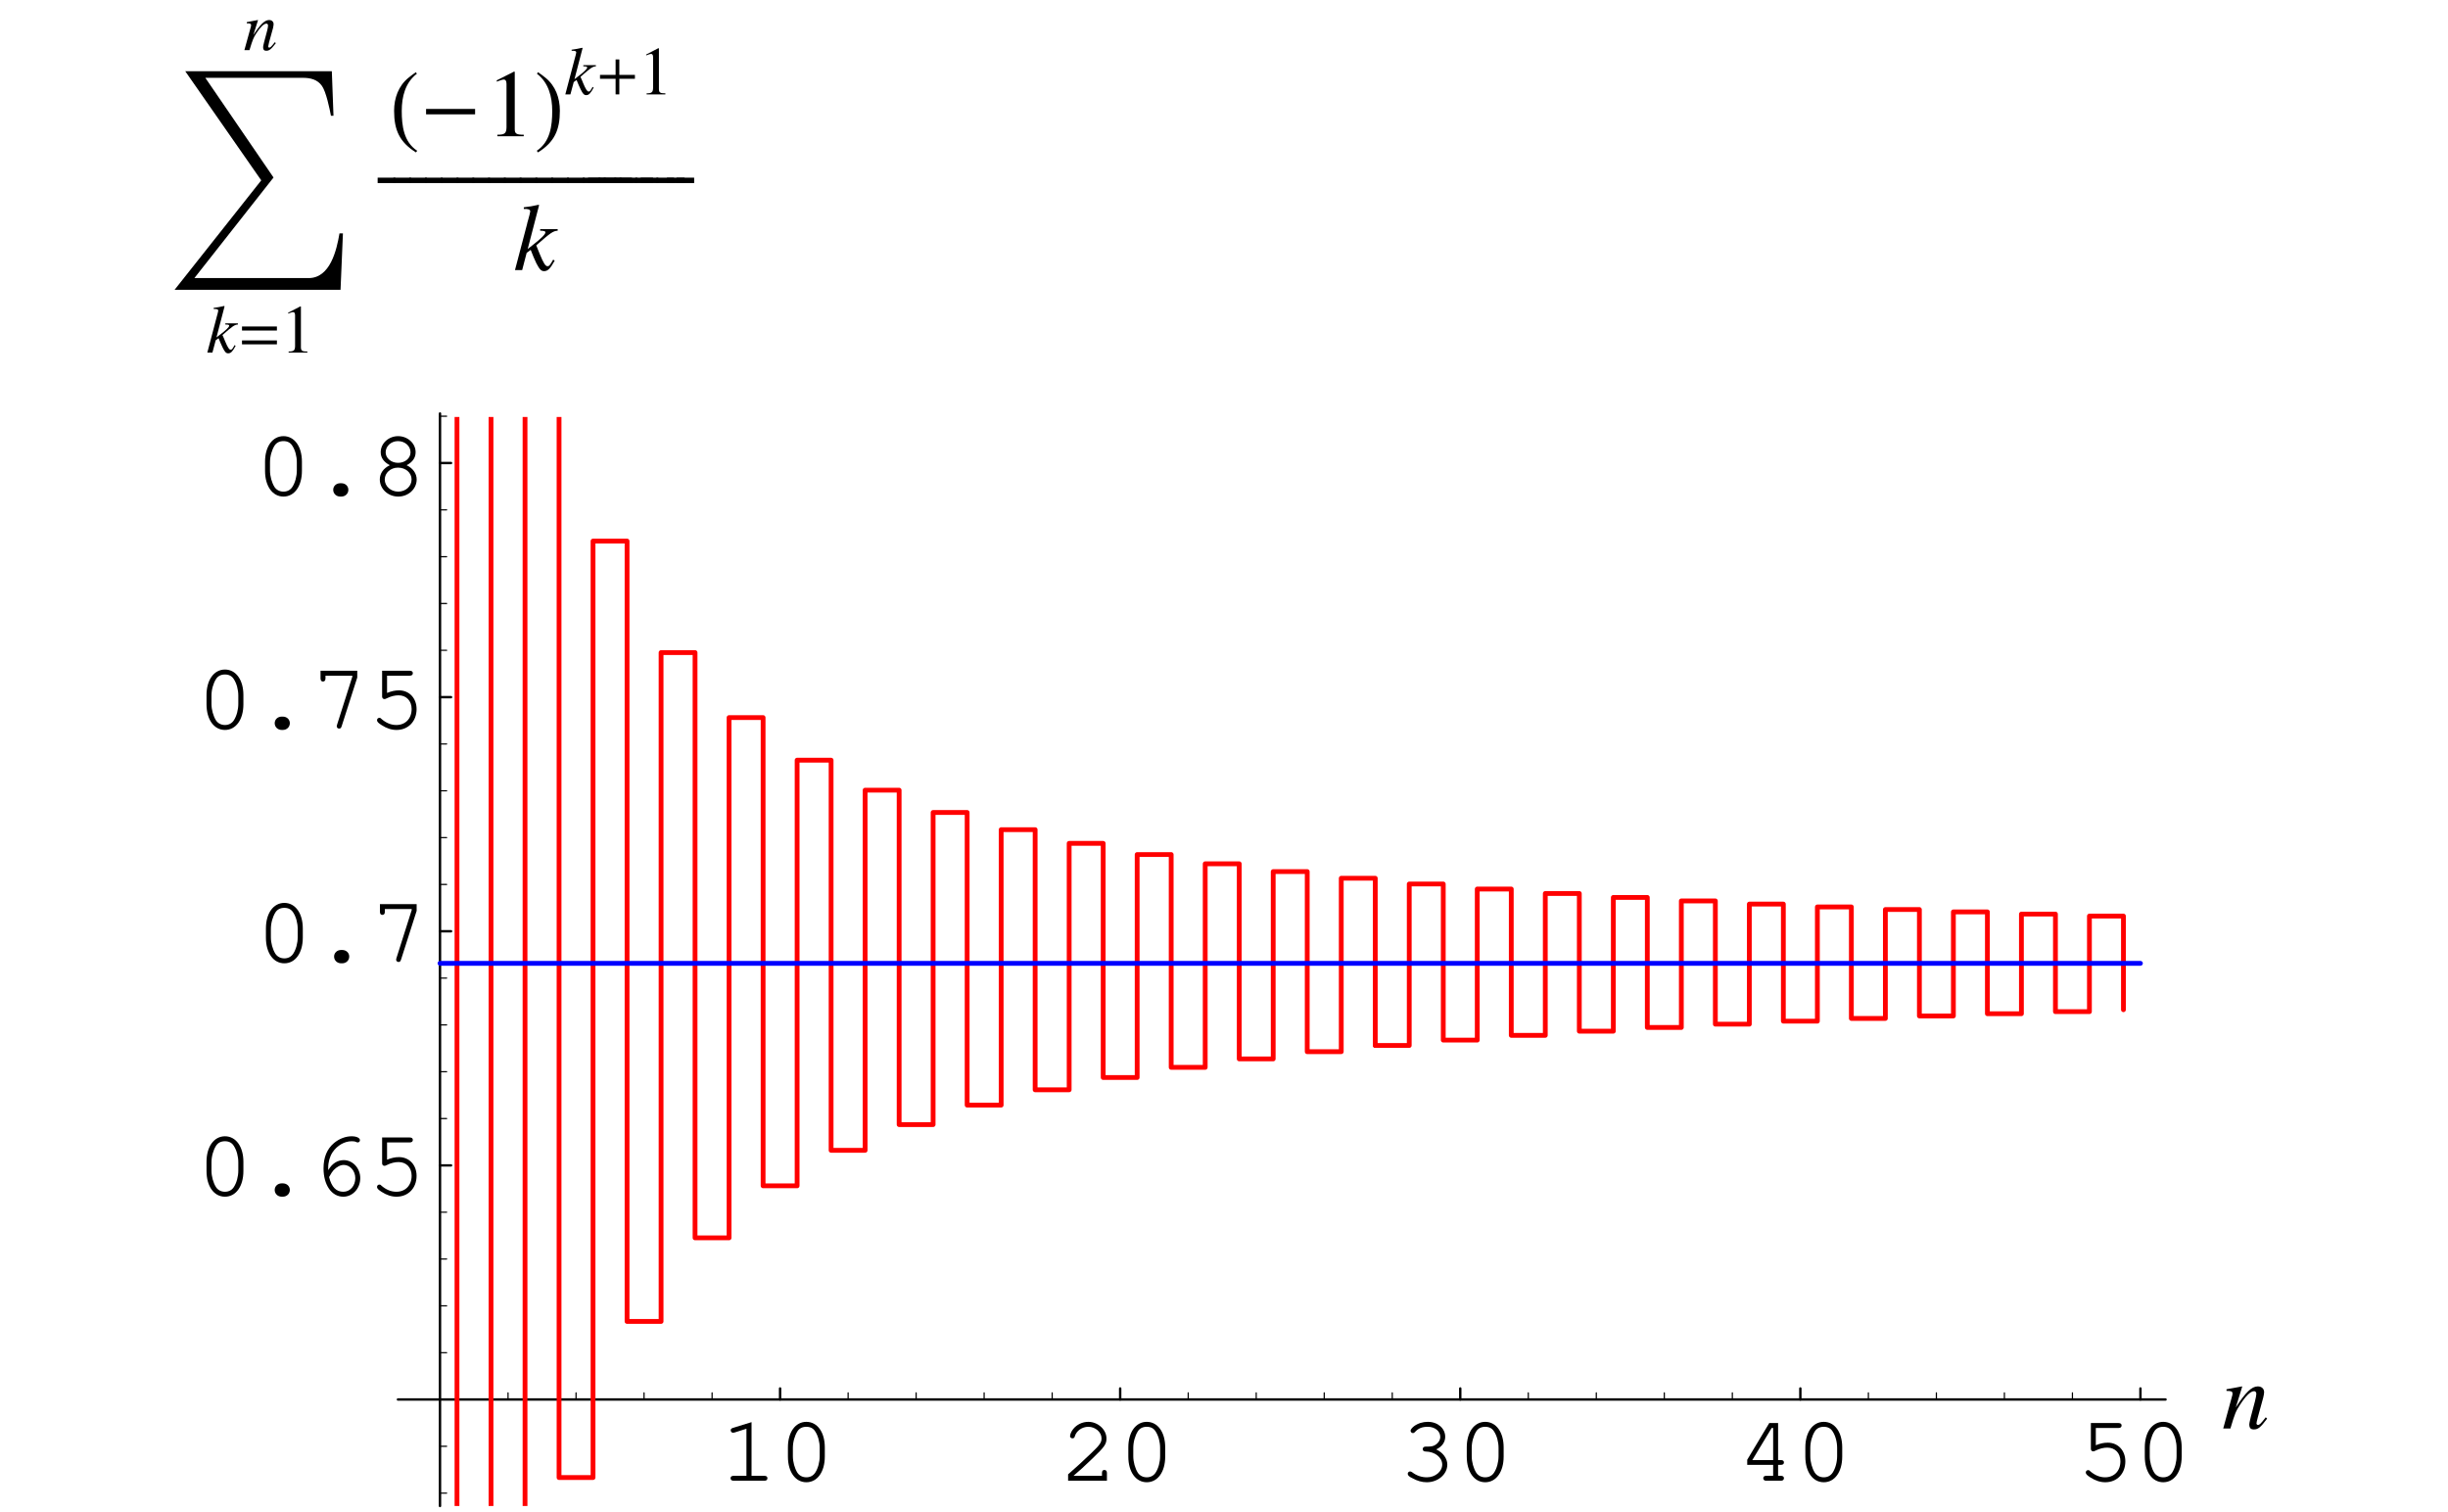 <?xml version="1.0" encoding="UTF-8"?>
<svg xmlns="http://www.w3.org/2000/svg" xmlns:xlink="http://www.w3.org/1999/xlink" width="255.19" height="157.62" viewBox="0 0 255.19 157.62">
<defs>
<g>
<g id="glyph-0-0">
</g>
<g id="glyph-0-1">
<path d="M 3.266 -6.109 L 1.344 -5.516 C 1.156 -5.453 1.094 -5.391 1.094 -5.25 C 1.094 -5.125 1.219 -5 1.328 -5 C 1.359 -5 1.453 -5.031 1.5 -5.031 L 2.734 -5.422 L 2.734 -0.516 L 1.406 -0.516 C 1.188 -0.516 1.078 -0.422 1.078 -0.266 C 1.078 -0.094 1.203 0 1.406 0 L 4.594 0 C 4.812 0 4.922 -0.094 4.922 -0.266 C 4.922 -0.422 4.812 -0.516 4.594 -0.516 L 3.266 -0.516 Z M 3.266 -6.109 "/>
</g>
<g id="glyph-0-2">
<path d="M 4.922 -3.484 C 4.922 -5.062 4.141 -6.141 3 -6.141 C 1.859 -6.141 1.078 -5.062 1.078 -3.484 L 1.078 -2.516 C 1.078 -0.922 1.859 0.156 3 0.156 C 4.141 0.156 4.922 -0.922 4.922 -2.516 Z M 1.594 -3.422 C 1.594 -4.047 1.781 -4.688 2.062 -5.141 C 2.266 -5.469 2.594 -5.625 3 -5.625 C 3.406 -5.625 3.719 -5.469 3.922 -5.141 C 4.219 -4.688 4.391 -4.047 4.391 -3.422 L 4.391 -2.562 C 4.391 -1.953 4.219 -1.297 3.922 -0.844 C 3.719 -0.531 3.391 -0.359 3 -0.359 C 2.609 -0.359 2.266 -0.531 2.062 -0.844 C 1.781 -1.297 1.594 -1.953 1.594 -2.562 Z M 1.594 -3.422 "/>
</g>
<g id="glyph-0-3">
<path d="M 1.344 -0.516 C 1.891 -0.969 2.5 -1.531 3.328 -2.328 C 4.578 -3.531 4.781 -3.812 4.781 -4.406 C 4.781 -5.328 3.891 -6.141 2.891 -6.141 C 2.266 -6.141 1.688 -5.859 1.312 -5.391 C 1.109 -5.141 0.984 -4.828 0.984 -4.641 C 0.984 -4.531 1.094 -4.422 1.234 -4.422 C 1.359 -4.422 1.453 -4.484 1.484 -4.641 C 1.656 -5.219 2.25 -5.625 2.891 -5.625 C 3.625 -5.625 4.266 -5.062 4.266 -4.422 C 4.266 -3.984 4.094 -3.734 3.156 -2.844 C 2.328 -2.047 1.578 -1.359 0.875 -0.75 L 0.781 -0.672 L 0.781 0 L 4.828 0 L 4.828 -0.812 C 4.828 -1.016 4.734 -1.125 4.562 -1.125 C 4.391 -1.125 4.312 -1.016 4.312 -0.812 L 4.312 -0.516 Z M 1.344 -0.516 "/>
</g>
<g id="glyph-0-4">
<path d="M 2.781 -3.562 C 2.578 -3.562 2.469 -3.453 2.469 -3.297 C 2.469 -3.141 2.578 -3.047 2.781 -3.047 C 3.734 -3.031 4.5 -2.438 4.5 -1.688 C 4.5 -0.969 3.781 -0.359 2.906 -0.359 C 2.344 -0.359 1.828 -0.531 1.359 -0.891 C 1.266 -0.953 1.219 -0.969 1.141 -0.969 C 1.016 -0.969 0.906 -0.859 0.906 -0.734 C 0.906 -0.562 1.031 -0.438 1.391 -0.266 C 1.906 0.016 2.375 0.156 2.891 0.156 C 4.062 0.156 5.031 -0.672 5.031 -1.688 C 5.031 -2.328 4.562 -2.953 3.875 -3.266 C 4.469 -3.547 4.812 -4.016 4.812 -4.578 C 4.812 -5.469 4.031 -6.141 3 -6.141 C 2.469 -6.141 1.969 -5.984 1.562 -5.688 C 1.328 -5.5 1.203 -5.328 1.203 -5.219 C 1.203 -5.078 1.312 -4.969 1.453 -4.969 C 1.531 -4.969 1.578 -5 1.641 -5.062 C 2 -5.469 2.406 -5.625 3 -5.625 C 3.734 -5.625 4.297 -5.172 4.297 -4.578 C 4.297 -4.25 4.109 -3.953 3.828 -3.766 C 3.594 -3.609 3.391 -3.562 3 -3.562 Z M 2.781 -3.562 "/>
</g>
<g id="glyph-0-5">
<path d="M 3.703 -1.656 L 3.703 -0.516 L 2.984 -0.516 C 2.781 -0.516 2.672 -0.422 2.672 -0.266 C 2.672 -0.094 2.797 0 2.984 0 L 4.5 0 C 4.703 0 4.828 -0.094 4.828 -0.266 C 4.828 -0.422 4.719 -0.516 4.5 -0.516 L 4.219 -0.516 L 4.219 -1.656 L 4.5 -1.656 C 4.719 -1.656 4.828 -1.75 4.828 -1.906 C 4.828 -2.078 4.719 -2.156 4.5 -2.156 L 4.219 -2.156 L 4.219 -6.016 L 3.297 -6.016 L 1 -2.188 L 1 -1.656 Z M 3.703 -2.156 L 1.531 -2.156 L 3.547 -5.5 L 3.703 -5.5 Z M 3.703 -2.156 "/>
</g>
<g id="glyph-0-6">
<path d="M 1.953 -5.5 L 4.312 -5.5 C 4.531 -5.5 4.641 -5.594 4.641 -5.766 C 4.641 -5.922 4.531 -6.016 4.312 -6.016 L 1.438 -6.016 L 1.438 -3.328 C 1.438 -3.172 1.531 -3.062 1.688 -3.062 C 1.75 -3.062 1.797 -3.078 1.922 -3.141 C 2.359 -3.359 2.766 -3.453 3.156 -3.453 C 3.969 -3.453 4.516 -2.875 4.516 -2.031 C 4.516 -1.031 3.875 -0.359 2.922 -0.359 C 2.359 -0.359 1.844 -0.578 1.359 -1 C 1.281 -1.094 1.219 -1.109 1.156 -1.109 C 1.016 -1.109 0.906 -1 0.906 -0.859 C 0.906 -0.703 1.047 -0.562 1.391 -0.344 C 1.906 -0.016 2.406 0.156 2.938 0.156 C 4.172 0.156 5.031 -0.75 5.031 -2.016 C 5.031 -3.156 4.266 -3.969 3.203 -3.969 C 2.781 -3.969 2.438 -3.891 1.953 -3.703 Z M 1.953 -5.5 "/>
</g>
<g id="glyph-0-7">
<path d="M 2.938 -1.234 C 2.516 -1.234 2.203 -0.938 2.203 -0.547 C 2.203 -0.156 2.516 0.156 2.938 0.156 L 3.047 0.156 C 3.469 0.156 3.781 -0.156 3.781 -0.547 C 3.781 -0.938 3.469 -1.234 3.047 -1.234 Z M 2.938 -1.234 "/>
</g>
<g id="glyph-0-8">
<path d="M 1.812 -2.609 C 1.797 -2.719 1.797 -2.797 1.797 -2.844 C 1.797 -3.453 1.969 -4.047 2.25 -4.469 C 2.734 -5.188 3.5 -5.625 4.25 -5.625 C 4.422 -5.625 4.578 -5.609 4.672 -5.562 C 4.781 -5.516 4.812 -5.5 4.875 -5.5 C 5.016 -5.5 5.109 -5.609 5.109 -5.734 C 5.109 -5.969 4.75 -6.141 4.25 -6.141 C 3.609 -6.141 2.953 -5.891 2.406 -5.438 C 1.672 -4.812 1.312 -3.953 1.312 -2.797 C 1.312 -1.062 2.156 0.156 3.375 0.156 C 4.359 0.156 5.141 -0.703 5.141 -1.781 C 5.141 -2.812 4.359 -3.656 3.422 -3.656 C 2.766 -3.656 2.172 -3.281 1.812 -2.609 Z M 1.891 -1.891 C 2.109 -2.281 2.219 -2.453 2.359 -2.609 C 2.688 -2.953 3.062 -3.156 3.422 -3.156 C 4.078 -3.156 4.625 -2.531 4.625 -1.781 C 4.625 -0.984 4.094 -0.359 3.375 -0.359 C 2.625 -0.359 2.156 -0.844 1.891 -1.891 Z M 1.891 -1.891 "/>
</g>
<g id="glyph-0-9">
<path d="M 4.312 -5.391 L 2.719 -0.375 C 2.703 -0.312 2.688 -0.281 2.688 -0.234 C 2.688 -0.094 2.797 0.016 2.938 0.016 C 3.078 0.016 3.141 -0.047 3.203 -0.234 L 4.828 -5.312 L 4.828 -6.016 L 1 -6.016 L 1 -5.219 C 1 -5 1.094 -4.891 1.25 -4.891 C 1.422 -4.891 1.516 -5 1.516 -5.219 L 1.516 -5.5 L 4.312 -5.5 Z M 4.312 -5.391 "/>
</g>
<g id="glyph-0-10">
<path d="M 3.875 -3.109 C 4.5 -3.438 4.812 -3.891 4.812 -4.469 C 4.812 -5.391 3.984 -6.141 2.984 -6.141 C 2 -6.141 1.172 -5.391 1.172 -4.469 C 1.172 -3.891 1.5 -3.438 2.125 -3.109 C 1.453 -2.797 1.078 -2.25 1.078 -1.625 C 1.078 -0.641 1.938 0.156 3 0.156 C 4.062 0.156 4.922 -0.641 4.922 -1.625 C 4.922 -2.25 4.531 -2.797 3.875 -3.109 Z M 2.969 -5.625 C 3.703 -5.625 4.281 -5.109 4.281 -4.453 C 4.281 -3.844 3.719 -3.359 2.984 -3.359 C 2.266 -3.359 1.688 -3.844 1.688 -4.453 C 1.688 -5.109 2.266 -5.625 2.969 -5.625 Z M 2.969 -2.859 C 3.781 -2.859 4.391 -2.328 4.391 -1.625 C 4.391 -0.922 3.781 -0.359 3 -0.359 C 2.219 -0.359 1.594 -0.922 1.594 -1.625 C 1.594 -2.312 2.203 -2.859 2.969 -2.859 Z M 2.969 -2.859 "/>
</g>
<g id="glyph-1-0">
</g>
<g id="glyph-1-1">
<path d="M 4.578 -1.172 C 4.047 -0.484 3.922 -0.375 3.766 -0.375 C 3.672 -0.375 3.609 -0.453 3.609 -0.531 C 3.609 -0.625 3.656 -0.812 3.75 -1.172 L 4.312 -3.219 C 4.359 -3.422 4.406 -3.656 4.406 -3.781 C 4.406 -4.156 4.141 -4.391 3.75 -4.391 C 3.109 -4.391 2.484 -3.781 1.453 -2.203 L 2.125 -4.375 L 2.094 -4.391 C 1.562 -4.281 1.344 -4.25 0.484 -4.094 L 0.484 -3.922 C 0.984 -3.922 1.109 -3.859 1.109 -3.656 C 1.109 -3.594 1.109 -3.531 1.094 -3.484 L 0.141 0 L 0.891 0 C 1.359 -1.578 1.453 -1.797 1.891 -2.469 C 2.484 -3.391 2.984 -3.891 3.359 -3.891 C 3.516 -3.891 3.594 -3.781 3.594 -3.594 C 3.594 -3.484 3.531 -3.156 3.453 -2.844 L 3.016 -1.203 C 2.891 -0.672 2.859 -0.547 2.859 -0.453 C 2.859 -0.062 3 0.094 3.328 0.094 C 3.781 0.094 4.031 -0.109 4.719 -1.031 Z M 4.578 -1.172 "/>
</g>
<g id="glyph-1-2">
<path d="M 4.125 -1.094 C 3.766 -0.469 3.703 -0.406 3.531 -0.406 C 3.312 -0.406 3.109 -0.734 2.719 -1.688 C 2.672 -1.828 2.516 -2.188 2.359 -2.578 C 3.828 -3.875 4.109 -4.078 4.594 -4.109 L 4.594 -4.266 L 2.766 -4.266 L 2.766 -4.109 C 3.203 -4.094 3.312 -4.062 3.312 -3.922 C 3.312 -3.734 2.828 -3.25 1.891 -2.531 C 1.75 -2.422 1.609 -2.312 1.469 -2.203 L 2.656 -6.766 L 2.609 -6.812 C 2 -6.672 1.625 -6.609 1.062 -6.547 L 1.062 -6.375 C 1.547 -6.391 1.719 -6.312 1.734 -6.125 C 1.719 -5.969 1.641 -5.688 1.516 -5.234 C 1.469 -5.094 1.453 -4.984 1.422 -4.906 L 1.406 -4.812 L 0.141 0 L 0.891 0 L 1.359 -1.797 L 1.781 -2.109 C 1.938 -1.672 2.203 -1.062 2.375 -0.703 C 2.703 -0.078 2.875 0.109 3.172 0.109 C 3.562 0.109 3.812 -0.141 4.281 -0.984 Z M 4.125 -1.094 "/>
</g>
<g id="glyph-2-0">
</g>
<g id="glyph-2-1">
<path d="M 17.969 2.156 L 17.609 2.156 C 17.312 3.906 16.641 6.812 14.391 6.812 L 2.484 6.812 L 10.734 -3.672 L 3.625 -14.062 L 13.797 -14.062 C 14.578 -14.062 15.312 -13.891 15.781 -13.219 C 16.219 -12.594 16.578 -10.859 16.719 -10.109 L 16.984 -10.109 L 16.812 -14.75 L 1.531 -14.75 L 9.453 -3.375 L 0.422 8.031 L 17.719 8.031 Z M 17.969 2.156 "/>
</g>
<g id="glyph-2-2">
<path d="M 2.906 1.516 C 1.5 0.594 1.297 -1.094 1.297 -2.641 C 1.297 -4.109 1.656 -5.578 2.875 -6.516 L 2.766 -6.672 C 2.516 -6.484 2.25 -6.312 2 -6.094 C 0.953 -5.25 0.5 -3.969 0.5 -2.656 C 0.5 -0.641 1.062 0.609 2.781 1.688 Z M 2.906 1.516 "/>
</g>
<g id="glyph-2-3">
<path d="M 2.703 -2.656 C 2.703 -3.984 2.25 -5.25 1.203 -6.094 C 0.953 -6.312 0.688 -6.484 0.422 -6.672 L 0.312 -6.516 C 1.531 -5.578 1.906 -4.109 1.906 -2.641 C 1.906 -1.094 1.703 0.578 0.297 1.516 L 0.422 1.688 C 2.141 0.609 2.703 -0.641 2.703 -2.656 Z M 2.703 -2.656 "/>
</g>
<g id="glyph-3-0">
</g>
<g id="glyph-3-1">
<path d="M 2.938 -0.781 C 2.688 -0.328 2.641 -0.297 2.516 -0.297 C 2.375 -0.297 2.219 -0.531 1.938 -1.203 C 1.906 -1.297 1.797 -1.562 1.672 -1.828 C 2.734 -2.766 2.938 -2.906 3.281 -2.922 L 3.281 -3.047 L 1.969 -3.047 L 1.969 -2.922 C 2.281 -2.922 2.375 -2.891 2.375 -2.797 C 2.375 -2.656 2.016 -2.312 1.344 -1.812 C 1.25 -1.734 1.141 -1.656 1.047 -1.578 L 1.891 -4.812 L 1.859 -4.859 C 1.422 -4.75 1.156 -4.719 0.75 -4.656 L 0.75 -4.547 C 1.109 -4.562 1.234 -4.5 1.234 -4.375 C 1.219 -4.25 1.172 -4.062 1.078 -3.734 C 1.047 -3.641 1.031 -3.562 1.016 -3.5 L 1 -3.438 L 0.094 0 L 0.625 0 L 0.969 -1.281 L 1.266 -1.5 C 1.391 -1.188 1.578 -0.75 1.703 -0.5 C 1.922 -0.062 2.047 0.078 2.266 0.078 C 2.547 0.078 2.719 -0.094 3.047 -0.703 Z M 2.938 -0.781 "/>
</g>
<g id="glyph-3-2">
<path d="M 3.266 -0.828 C 2.891 -0.344 2.797 -0.266 2.688 -0.266 C 2.625 -0.266 2.578 -0.312 2.578 -0.391 C 2.578 -0.438 2.609 -0.578 2.672 -0.828 L 3.078 -2.297 C 3.109 -2.453 3.141 -2.609 3.141 -2.703 C 3.141 -2.969 2.953 -3.141 2.672 -3.141 C 2.219 -3.141 1.766 -2.703 1.031 -1.578 L 1.516 -3.125 L 1.5 -3.141 C 1.109 -3.062 0.953 -3.031 0.344 -2.922 L 0.344 -2.797 C 0.703 -2.797 0.797 -2.75 0.797 -2.609 C 0.797 -2.562 0.797 -2.531 0.781 -2.484 L 0.094 0 L 0.625 0 C 0.969 -1.125 1.031 -1.281 1.344 -1.766 C 1.766 -2.422 2.141 -2.766 2.391 -2.766 C 2.5 -2.766 2.562 -2.688 2.562 -2.562 C 2.562 -2.484 2.531 -2.25 2.469 -2.031 L 2.156 -0.859 C 2.062 -0.484 2.047 -0.391 2.047 -0.312 C 2.047 -0.047 2.141 0.062 2.375 0.062 C 2.688 0.062 2.875 -0.078 3.375 -0.734 Z M 3.266 -0.828 "/>
</g>
<g id="glyph-4-0">
</g>
<g id="glyph-4-1">
<path d="M 4.109 -2.297 L 4.109 -2.719 L 0.469 -2.719 L 0.469 -2.297 Z M 4.109 -0.859 L 4.109 -1.266 L 0.469 -1.266 L 0.469 -0.859 Z M 4.109 -0.859 "/>
</g>
<g id="glyph-4-2">
<path d="M 4.109 -1.625 L 4.109 -2.031 L 2.484 -2.031 L 2.484 -3.641 L 2.094 -3.641 L 2.094 -2.031 L 0.469 -2.031 L 0.469 -1.625 L 2.094 -1.625 L 2.094 0 L 2.484 0 L 2.484 -1.625 Z M 4.109 -1.625 "/>
</g>
<g id="glyph-5-0">
</g>
<g id="glyph-5-1">
<path d="M 0.844 0 L 2.797 0 L 2.797 -0.109 C 2.25 -0.109 2.141 -0.188 2.125 -0.531 L 2.125 -4.797 L 2.062 -4.812 L 0.797 -4.156 L 0.797 -4.062 C 1.062 -4.172 1.234 -4.219 1.297 -4.219 C 1.453 -4.219 1.516 -4.109 1.516 -3.875 L 1.516 -0.656 C 1.5 -0.219 1.375 -0.109 0.844 -0.109 Z M 0.844 0 "/>
</g>
<g id="glyph-6-0">
</g>
<g id="glyph-6-1">
<path d="M 5.766 -2.281 L 5.766 -2.844 L 0.656 -2.844 L 0.656 -2.281 Z M 5.766 -2.281 "/>
</g>
<g id="glyph-6-2">
<path d="M 1.75 -2.281 L 1.75 -2.844 L -0.094 -2.844 L -0.094 -2.281 Z M 1.75 -2.281 "/>
</g>
<g id="glyph-7-0">
</g>
<g id="glyph-7-1">
<path d="M 1.172 0 L 3.922 0 L 3.922 -0.156 C 3.156 -0.156 2.984 -0.266 2.984 -0.734 L 2.984 -6.719 L 2.906 -6.734 L 1.109 -5.828 L 1.109 -5.688 C 1.5 -5.844 1.734 -5.906 1.828 -5.906 C 2.031 -5.906 2.125 -5.766 2.125 -5.438 L 2.125 -0.922 C 2.109 -0.297 1.938 -0.156 1.172 -0.156 Z M 1.172 0 "/>
</g>
</g>
<clipPath id="clip-0">
<path clip-rule="nonzero" d="M 45 43 L 46 43 L 46 157.18 L 45 157.18 Z M 45 43 "/>
</clipPath>
<clipPath id="clip-1">
<path clip-rule="nonzero" d="M 47 43.461 L 48 43.461 L 48 156.98 L 47 156.98 Z M 47 43.461 "/>
</clipPath>
<clipPath id="clip-2">
<path clip-rule="nonzero" d="M 50 43.461 L 52 43.461 L 52 156.98 L 50 156.98 Z M 50 43.461 "/>
</clipPath>
<clipPath id="clip-3">
<path clip-rule="nonzero" d="M 54 43.461 L 55 43.461 L 55 156.98 L 54 156.98 Z M 54 43.461 "/>
</clipPath>
<clipPath id="clip-4">
<path clip-rule="nonzero" d="M 57 43.461 L 144 43.461 L 144 155 L 57 155 Z M 57 43.461 "/>
</clipPath>
</defs>
<path fill="none" stroke-width="2.5" stroke-linecap="round" stroke-linejoin="round" stroke="rgb(0%, 0%, 0%)" stroke-opacity="1" stroke-miterlimit="10" d="M 813.198 113.029 L 813.198 124.55 " transform="matrix(0.1, 0, 0, -0.1, 0, 157.181)"/>
<g fill="rgb(0%, 0%, 0%)" fill-opacity="1">
<use xlink:href="#glyph-0-1" x="75.078" y="154.348"/>
<use xlink:href="#glyph-0-2" x="81.059" y="154.348"/>
</g>
<path fill="none" stroke-width="2.5" stroke-linecap="round" stroke-linejoin="round" stroke="rgb(0%, 0%, 0%)" stroke-opacity="1" stroke-miterlimit="10" d="M 1167.718 113.029 L 1167.718 124.55 " transform="matrix(0.1, 0, 0, -0.1, 0, 157.181)"/>
<g fill="rgb(0%, 0%, 0%)" fill-opacity="1">
<use xlink:href="#glyph-0-3" x="110.563" y="154.348"/>
<use xlink:href="#glyph-0-2" x="116.544" y="154.348"/>
</g>
<path fill="none" stroke-width="2.5" stroke-linecap="round" stroke-linejoin="round" stroke="rgb(0%, 0%, 0%)" stroke-opacity="1" stroke-miterlimit="10" d="M 1522.238 113.029 L 1522.238 124.55 " transform="matrix(0.1, 0, 0, -0.1, 0, 157.181)"/>
<g fill="rgb(0%, 0%, 0%)" fill-opacity="1">
<use xlink:href="#glyph-0-4" x="145.843" y="154.348"/>
<use xlink:href="#glyph-0-2" x="151.824" y="154.348"/>
</g>
<path fill="none" stroke-width="2.5" stroke-linecap="round" stroke-linejoin="round" stroke="rgb(0%, 0%, 0%)" stroke-opacity="1" stroke-miterlimit="10" d="M 1876.758 113.029 L 1876.758 124.55 " transform="matrix(0.1, 0, 0, -0.1, 0, 157.181)"/>
<g fill="rgb(0%, 0%, 0%)" fill-opacity="1">
<use xlink:href="#glyph-0-5" x="181.138" y="154.348"/>
<use xlink:href="#glyph-0-2" x="187.119" y="154.348"/>
</g>
<path fill="none" stroke-width="2.5" stroke-linecap="round" stroke-linejoin="round" stroke="rgb(0%, 0%, 0%)" stroke-opacity="1" stroke-miterlimit="10" d="M 2231.279 113.029 L 2231.279 124.55 " transform="matrix(0.1, 0, 0, -0.1, 0, 157.181)"/>
<g fill="rgb(0%, 0%, 0%)" fill-opacity="1">
<use xlink:href="#glyph-0-6" x="216.524" y="154.348"/>
<use xlink:href="#glyph-0-2" x="222.505" y="154.348"/>
</g>
<path fill="none" stroke-width="1.25" stroke-linecap="round" stroke-linejoin="round" stroke="rgb(0%, 0%, 0%)" stroke-opacity="1" stroke-miterlimit="10" d="M 529.605 113.029 L 529.605 119.965 " transform="matrix(0.1, 0, 0, -0.1, 0, 157.181)"/>
<path fill="none" stroke-width="1.25" stroke-linecap="round" stroke-linejoin="round" stroke="rgb(0%, 0%, 0%)" stroke-opacity="1" stroke-miterlimit="10" d="M 600.494 113.029 L 600.494 119.965 " transform="matrix(0.1, 0, 0, -0.1, 0, 157.181)"/>
<path fill="none" stroke-width="1.25" stroke-linecap="round" stroke-linejoin="round" stroke="rgb(0%, 0%, 0%)" stroke-opacity="1" stroke-miterlimit="10" d="M 671.382 113.029 L 671.382 119.965 " transform="matrix(0.1, 0, 0, -0.1, 0, 157.181)"/>
<path fill="none" stroke-width="1.25" stroke-linecap="round" stroke-linejoin="round" stroke="rgb(0%, 0%, 0%)" stroke-opacity="1" stroke-miterlimit="10" d="M 742.31 113.029 L 742.31 119.965 " transform="matrix(0.1, 0, 0, -0.1, 0, 157.181)"/>
<path fill="none" stroke-width="1.25" stroke-linecap="round" stroke-linejoin="round" stroke="rgb(0%, 0%, 0%)" stroke-opacity="1" stroke-miterlimit="10" d="M 884.126 113.029 L 884.126 119.965 " transform="matrix(0.1, 0, 0, -0.1, 0, 157.181)"/>
<path fill="none" stroke-width="1.25" stroke-linecap="round" stroke-linejoin="round" stroke="rgb(0%, 0%, 0%)" stroke-opacity="1" stroke-miterlimit="10" d="M 955.014 113.029 L 955.014 119.965 " transform="matrix(0.1, 0, 0, -0.1, 0, 157.181)"/>
<path fill="none" stroke-width="1.25" stroke-linecap="round" stroke-linejoin="round" stroke="rgb(0%, 0%, 0%)" stroke-opacity="1" stroke-miterlimit="10" d="M 1025.902 113.029 L 1025.902 119.965 " transform="matrix(0.1, 0, 0, -0.1, 0, 157.181)"/>
<path fill="none" stroke-width="1.25" stroke-linecap="round" stroke-linejoin="round" stroke="rgb(0%, 0%, 0%)" stroke-opacity="1" stroke-miterlimit="10" d="M 1096.83 113.029 L 1096.83 119.965 " transform="matrix(0.1, 0, 0, -0.1, 0, 157.181)"/>
<path fill="none" stroke-width="1.25" stroke-linecap="round" stroke-linejoin="round" stroke="rgb(0%, 0%, 0%)" stroke-opacity="1" stroke-miterlimit="10" d="M 1238.646 113.029 L 1238.646 119.965 " transform="matrix(0.1, 0, 0, -0.1, 0, 157.181)"/>
<path fill="none" stroke-width="1.25" stroke-linecap="round" stroke-linejoin="round" stroke="rgb(0%, 0%, 0%)" stroke-opacity="1" stroke-miterlimit="10" d="M 1309.534 113.029 L 1309.534 119.965 " transform="matrix(0.1, 0, 0, -0.1, 0, 157.181)"/>
<path fill="none" stroke-width="1.25" stroke-linecap="round" stroke-linejoin="round" stroke="rgb(0%, 0%, 0%)" stroke-opacity="1" stroke-miterlimit="10" d="M 1380.422 113.029 L 1380.422 119.965 " transform="matrix(0.1, 0, 0, -0.1, 0, 157.181)"/>
<path fill="none" stroke-width="1.25" stroke-linecap="round" stroke-linejoin="round" stroke="rgb(0%, 0%, 0%)" stroke-opacity="1" stroke-miterlimit="10" d="M 1451.35 113.029 L 1451.35 119.965 " transform="matrix(0.1, 0, 0, -0.1, 0, 157.181)"/>
<path fill="none" stroke-width="1.25" stroke-linecap="round" stroke-linejoin="round" stroke="rgb(0%, 0%, 0%)" stroke-opacity="1" stroke-miterlimit="10" d="M 1593.166 113.029 L 1593.166 119.965 " transform="matrix(0.1, 0, 0, -0.1, 0, 157.181)"/>
<path fill="none" stroke-width="1.25" stroke-linecap="round" stroke-linejoin="round" stroke="rgb(0%, 0%, 0%)" stroke-opacity="1" stroke-miterlimit="10" d="M 1664.054 113.029 L 1664.054 119.965 " transform="matrix(0.1, 0, 0, -0.1, 0, 157.181)"/>
<path fill="none" stroke-width="1.25" stroke-linecap="round" stroke-linejoin="round" stroke="rgb(0%, 0%, 0%)" stroke-opacity="1" stroke-miterlimit="10" d="M 1734.943 113.029 L 1734.943 119.965 " transform="matrix(0.1, 0, 0, -0.1, 0, 157.181)"/>
<path fill="none" stroke-width="1.25" stroke-linecap="round" stroke-linejoin="round" stroke="rgb(0%, 0%, 0%)" stroke-opacity="1" stroke-miterlimit="10" d="M 1805.87 113.029 L 1805.87 119.965 " transform="matrix(0.1, 0, 0, -0.1, 0, 157.181)"/>
<path fill="none" stroke-width="1.25" stroke-linecap="round" stroke-linejoin="round" stroke="rgb(0%, 0%, 0%)" stroke-opacity="1" stroke-miterlimit="10" d="M 1947.686 113.029 L 1947.686 119.965 " transform="matrix(0.1, 0, 0, -0.1, 0, 157.181)"/>
<path fill="none" stroke-width="1.25" stroke-linecap="round" stroke-linejoin="round" stroke="rgb(0%, 0%, 0%)" stroke-opacity="1" stroke-miterlimit="10" d="M 2018.574 113.029 L 2018.574 119.965 " transform="matrix(0.1, 0, 0, -0.1, 0, 157.181)"/>
<path fill="none" stroke-width="1.25" stroke-linecap="round" stroke-linejoin="round" stroke="rgb(0%, 0%, 0%)" stroke-opacity="1" stroke-miterlimit="10" d="M 2089.463 113.029 L 2089.463 119.965 " transform="matrix(0.1, 0, 0, -0.1, 0, 157.181)"/>
<path fill="none" stroke-width="1.25" stroke-linecap="round" stroke-linejoin="round" stroke="rgb(0%, 0%, 0%)" stroke-opacity="1" stroke-miterlimit="10" d="M 2160.39 113.029 L 2160.39 119.965 " transform="matrix(0.1, 0, 0, -0.1, 0, 157.181)"/>
<path fill="none" stroke-width="2.5" stroke-linecap="round" stroke-linejoin="round" stroke="rgb(0%, 0%, 0%)" stroke-opacity="1" stroke-miterlimit="10" d="M 414.828 113.029 L 2257.455 113.029 " transform="matrix(0.1, 0, 0, -0.1, 0, 157.181)"/>
<g fill="rgb(0%, 0%, 0%)" fill-opacity="1">
<use xlink:href="#glyph-1-1" x="231.616" y="148.904"/>
</g>
<path fill="none" stroke-width="2.5" stroke-linecap="round" stroke-linejoin="round" stroke="rgb(0%, 0%, 0%)" stroke-opacity="1" stroke-miterlimit="10" d="M 458.678 357.044 L 470.199 357.044 " transform="matrix(0.1, 0, 0, -0.1, 0, 157.181)"/>
<g fill="rgb(0%, 0%, 0%)" fill-opacity="1">
<use xlink:href="#glyph-0-2" x="20.451" y="124.583"/>
<use xlink:href="#glyph-0-7" x="26.433" y="124.583"/>
<use xlink:href="#glyph-0-8" x="32.414" y="124.583"/>
<use xlink:href="#glyph-0-6" x="38.395" y="124.583"/>
</g>
<path fill="none" stroke-width="2.5" stroke-linecap="round" stroke-linejoin="round" stroke="rgb(0%, 0%, 0%)" stroke-opacity="1" stroke-miterlimit="10" d="M 458.678 601.097 L 470.199 601.097 " transform="matrix(0.1, 0, 0, -0.1, 0, 157.181)"/>
<g fill="rgb(0%, 0%, 0%)" fill-opacity="1">
<use xlink:href="#glyph-0-2" x="26.643" y="100.256"/>
<use xlink:href="#glyph-0-7" x="32.624" y="100.256"/>
<use xlink:href="#glyph-0-9" x="38.605" y="100.256"/>
</g>
<path fill="none" stroke-width="2.5" stroke-linecap="round" stroke-linejoin="round" stroke="rgb(0%, 0%, 0%)" stroke-opacity="1" stroke-miterlimit="10" d="M 458.678 845.111 L 470.199 845.111 " transform="matrix(0.1, 0, 0, -0.1, 0, 157.181)"/>
<g fill="rgb(0%, 0%, 0%)" fill-opacity="1">
<use xlink:href="#glyph-0-2" x="20.451" y="75.931"/>
<use xlink:href="#glyph-0-7" x="26.433" y="75.931"/>
<use xlink:href="#glyph-0-9" x="32.414" y="75.931"/>
<use xlink:href="#glyph-0-6" x="38.395" y="75.931"/>
</g>
<path fill="none" stroke-width="2.5" stroke-linecap="round" stroke-linejoin="round" stroke="rgb(0%, 0%, 0%)" stroke-opacity="1" stroke-miterlimit="10" d="M 458.678 1089.165 L 470.199 1089.165 " transform="matrix(0.1, 0, 0, -0.1, 0, 157.181)"/>
<g fill="rgb(0%, 0%, 0%)" fill-opacity="1">
<use xlink:href="#glyph-0-2" x="26.552" y="51.604"/>
<use xlink:href="#glyph-0-7" x="32.533" y="51.604"/>
<use xlink:href="#glyph-0-10" x="38.514" y="51.604"/>
</g>
<path fill="none" stroke-width="1.25" stroke-linecap="round" stroke-linejoin="round" stroke="rgb(0%, 0%, 0%)" stroke-opacity="1" stroke-miterlimit="10" d="M 458.678 161.817 L 465.575 161.817 " transform="matrix(0.1, 0, 0, -0.1, 0, 157.181)"/>
<path fill="none" stroke-width="1.25" stroke-linecap="round" stroke-linejoin="round" stroke="rgb(0%, 0%, 0%)" stroke-opacity="1" stroke-miterlimit="10" d="M 458.678 210.643 L 465.575 210.643 " transform="matrix(0.1, 0, 0, -0.1, 0, 157.181)"/>
<path fill="none" stroke-width="1.25" stroke-linecap="round" stroke-linejoin="round" stroke="rgb(0%, 0%, 0%)" stroke-opacity="1" stroke-miterlimit="10" d="M 458.678 259.469 L 465.575 259.469 " transform="matrix(0.1, 0, 0, -0.1, 0, 157.181)"/>
<path fill="none" stroke-width="1.25" stroke-linecap="round" stroke-linejoin="round" stroke="rgb(0%, 0%, 0%)" stroke-opacity="1" stroke-miterlimit="10" d="M 458.678 308.257 L 465.575 308.257 " transform="matrix(0.1, 0, 0, -0.1, 0, 157.181)"/>
<path fill="none" stroke-width="1.25" stroke-linecap="round" stroke-linejoin="round" stroke="rgb(0%, 0%, 0%)" stroke-opacity="1" stroke-miterlimit="10" d="M 458.678 405.87 L 465.575 405.87 " transform="matrix(0.1, 0, 0, -0.1, 0, 157.181)"/>
<path fill="none" stroke-width="1.25" stroke-linecap="round" stroke-linejoin="round" stroke="rgb(0%, 0%, 0%)" stroke-opacity="1" stroke-miterlimit="10" d="M 458.678 454.696 L 465.575 454.696 " transform="matrix(0.1, 0, 0, -0.1, 0, 157.181)"/>
<path fill="none" stroke-width="1.25" stroke-linecap="round" stroke-linejoin="round" stroke="rgb(0%, 0%, 0%)" stroke-opacity="1" stroke-miterlimit="10" d="M 458.678 503.484 L 465.575 503.484 " transform="matrix(0.1, 0, 0, -0.1, 0, 157.181)"/>
<path fill="none" stroke-width="1.25" stroke-linecap="round" stroke-linejoin="round" stroke="rgb(0%, 0%, 0%)" stroke-opacity="1" stroke-miterlimit="10" d="M 458.678 552.271 L 465.575 552.271 " transform="matrix(0.1, 0, 0, -0.1, 0, 157.181)"/>
<path fill="none" stroke-width="1.25" stroke-linecap="round" stroke-linejoin="round" stroke="rgb(0%, 0%, 0%)" stroke-opacity="1" stroke-miterlimit="10" d="M 458.678 649.884 L 465.575 649.884 " transform="matrix(0.1, 0, 0, -0.1, 0, 157.181)"/>
<path fill="none" stroke-width="1.25" stroke-linecap="round" stroke-linejoin="round" stroke="rgb(0%, 0%, 0%)" stroke-opacity="1" stroke-miterlimit="10" d="M 458.678 698.711 L 465.575 698.711 " transform="matrix(0.1, 0, 0, -0.1, 0, 157.181)"/>
<path fill="none" stroke-width="1.25" stroke-linecap="round" stroke-linejoin="round" stroke="rgb(0%, 0%, 0%)" stroke-opacity="1" stroke-miterlimit="10" d="M 458.678 747.498 L 465.575 747.498 " transform="matrix(0.1, 0, 0, -0.1, 0, 157.181)"/>
<path fill="none" stroke-width="1.25" stroke-linecap="round" stroke-linejoin="round" stroke="rgb(0%, 0%, 0%)" stroke-opacity="1" stroke-miterlimit="10" d="M 458.678 796.324 L 465.575 796.324 " transform="matrix(0.1, 0, 0, -0.1, 0, 157.181)"/>
<path fill="none" stroke-width="1.25" stroke-linecap="round" stroke-linejoin="round" stroke="rgb(0%, 0%, 0%)" stroke-opacity="1" stroke-miterlimit="10" d="M 458.678 893.938 L 465.575 893.938 " transform="matrix(0.1, 0, 0, -0.1, 0, 157.181)"/>
<path fill="none" stroke-width="1.25" stroke-linecap="round" stroke-linejoin="round" stroke="rgb(0%, 0%, 0%)" stroke-opacity="1" stroke-miterlimit="10" d="M 458.678 942.725 L 465.575 942.725 " transform="matrix(0.1, 0, 0, -0.1, 0, 157.181)"/>
<path fill="none" stroke-width="1.25" stroke-linecap="round" stroke-linejoin="round" stroke="rgb(0%, 0%, 0%)" stroke-opacity="1" stroke-miterlimit="10" d="M 458.678 991.512 L 465.575 991.512 " transform="matrix(0.1, 0, 0, -0.1, 0, 157.181)"/>
<path fill="none" stroke-width="1.25" stroke-linecap="round" stroke-linejoin="round" stroke="rgb(0%, 0%, 0%)" stroke-opacity="1" stroke-miterlimit="10" d="M 458.678 1040.338 L 465.575 1040.338 " transform="matrix(0.1, 0, 0, -0.1, 0, 157.181)"/>
<path fill="none" stroke-width="1.25" stroke-linecap="round" stroke-linejoin="round" stroke="rgb(0%, 0%, 0%)" stroke-opacity="1" stroke-miterlimit="10" d="M 458.678 64.242 L 465.575 64.242 " transform="matrix(0.1, 0, 0, -0.1, 0, 157.181)"/>
<path fill="none" stroke-width="1.25" stroke-linecap="round" stroke-linejoin="round" stroke="rgb(0%, 0%, 0%)" stroke-opacity="1" stroke-miterlimit="10" d="M 458.678 15.416 L 465.575 15.416 " transform="matrix(0.1, 0, 0, -0.1, 0, 157.181)"/>
<path fill="none" stroke-width="1.25" stroke-linecap="round" stroke-linejoin="round" stroke="rgb(0%, 0%, 0%)" stroke-opacity="1" stroke-miterlimit="10" d="M 458.678 1137.952 L 465.575 1137.952 " transform="matrix(0.1, 0, 0, -0.1, 0, 157.181)"/>
<g clip-path="url(#clip-0)">
<path fill="none" stroke-width="2.5" stroke-linecap="round" stroke-linejoin="round" stroke="rgb(0%, 0%, 0%)" stroke-opacity="1" stroke-miterlimit="10" d="M 458.678 2.014 L 458.678 1140.813 " transform="matrix(0.1, 0, 0, -0.1, 0, 157.181)"/>
</g>
<g fill="rgb(0%, 0%, 0%)" fill-opacity="1">
<use xlink:href="#glyph-2-1" x="17.78" y="22.174"/>
</g>
<g fill="rgb(0%, 0%, 0%)" fill-opacity="1">
<use xlink:href="#glyph-3-1" x="21.518" y="36.751"/>
</g>
<g fill="rgb(0%, 0%, 0%)" fill-opacity="1">
<use xlink:href="#glyph-4-1" x="24.758" y="36.751"/>
</g>
<g fill="rgb(0%, 0%, 0%)" fill-opacity="1">
<use xlink:href="#glyph-5-1" x="29.244" y="36.751"/>
</g>
<g fill="rgb(0%, 0%, 0%)" fill-opacity="1">
<use xlink:href="#glyph-3-2" x="25.381" y="5.228"/>
</g>
<g fill="rgb(0%, 0%, 0%)" fill-opacity="1">
<use xlink:href="#glyph-2-2" x="40.583" y="14.199"/>
</g>
<g fill="rgb(0%, 0%, 0%)" fill-opacity="1">
<use xlink:href="#glyph-6-1" x="43.76" y="14.199"/>
</g>
<g fill="rgb(0%, 0%, 0%)" fill-opacity="1">
<use xlink:href="#glyph-7-1" x="50.676" y="14.199"/>
</g>
<g fill="rgb(0%, 0%, 0%)" fill-opacity="1">
<use xlink:href="#glyph-2-3" x="55.66" y="14.199"/>
</g>
<g fill="rgb(0%, 0%, 0%)" fill-opacity="1">
<use xlink:href="#glyph-3-1" x="58.838" y="9.837"/>
</g>
<g fill="rgb(0%, 0%, 0%)" fill-opacity="1">
<use xlink:href="#glyph-4-2" x="62.078" y="9.837"/>
</g>
<g fill="rgb(0%, 0%, 0%)" fill-opacity="1">
<use xlink:href="#glyph-5-1" x="66.564" y="9.837"/>
</g>
<g fill="rgb(0%, 0%, 0%)" fill-opacity="1">
<use xlink:href="#glyph-6-2" x="39.461" y="21.363"/>
<use xlink:href="#glyph-6-2" x="41.106" y="21.363"/>
<use xlink:href="#glyph-6-2" x="42.751" y="21.363"/>
<use xlink:href="#glyph-6-2" x="44.396" y="21.363"/>
<use xlink:href="#glyph-6-2" x="46.041" y="21.363"/>
<use xlink:href="#glyph-6-2" x="47.685" y="21.363"/>
<use xlink:href="#glyph-6-2" x="49.33" y="21.363"/>
<use xlink:href="#glyph-6-2" x="50.975" y="21.363"/>
<use xlink:href="#glyph-6-2" x="52.62" y="21.363"/>
<use xlink:href="#glyph-6-2" x="54.264" y="21.363"/>
<use xlink:href="#glyph-6-2" x="55.909" y="21.363"/>
<use xlink:href="#glyph-6-2" x="57.554" y="21.363"/>
<use xlink:href="#glyph-6-2" x="59.199" y="21.363"/>
<use xlink:href="#glyph-6-2" x="60.844" y="21.363"/>
<use xlink:href="#glyph-6-2" x="62.488" y="21.363"/>
<use xlink:href="#glyph-6-2" x="64.133" y="21.363"/>
</g>
<g fill="rgb(0%, 0%, 0%)" fill-opacity="1">
<use xlink:href="#glyph-6-2" x="61.392" y="21.363"/>
<use xlink:href="#glyph-6-2" x="63.037" y="21.363"/>
<use xlink:href="#glyph-6-2" x="64.681" y="21.363"/>
<use xlink:href="#glyph-6-2" x="66.326" y="21.363"/>
</g>
<g fill="rgb(0%, 0%, 0%)" fill-opacity="1">
<use xlink:href="#glyph-6-2" x="66.874" y="21.363"/>
<use xlink:href="#glyph-6-2" x="68.519" y="21.363"/>
</g>
<g fill="rgb(0%, 0%, 0%)" fill-opacity="1">
<use xlink:href="#glyph-6-2" x="69.616" y="21.363"/>
</g>
<g fill="rgb(0%, 0%, 0%)" fill-opacity="1">
<use xlink:href="#glyph-6-2" x="70.613" y="21.363"/>
</g>
<g fill="rgb(0%, 0%, 0%)" fill-opacity="1">
<use xlink:href="#glyph-1-2" x="53.542" y="28.155"/>
</g>
<g clip-path="url(#clip-1)">
<path fill="none" stroke-width="5" stroke-linecap="round" stroke-linejoin="round" stroke="rgb(100%, 0%, 0%)" stroke-opacity="1" stroke-miterlimit="10" d="M 476.39 2.014 L 476.39 1140.813 " transform="matrix(0.1, 0, 0, -0.1, 0, 157.181)"/>
</g>
<g clip-path="url(#clip-2)">
<path fill="none" stroke-width="5" stroke-linecap="round" stroke-linejoin="round" stroke="rgb(100%, 0%, 0%)" stroke-opacity="1" stroke-miterlimit="10" d="M 511.854 1140.813 L 511.854 2.014 " transform="matrix(0.1, 0, 0, -0.1, 0, 157.181)"/>
</g>
<g clip-path="url(#clip-3)">
<path fill="none" stroke-width="5" stroke-linecap="round" stroke-linejoin="round" stroke="rgb(100%, 0%, 0%)" stroke-opacity="1" stroke-miterlimit="10" d="M 547.318 2.014 L 547.318 1140.813 " transform="matrix(0.1, 0, 0, -0.1, 0, 157.181)"/>
</g>
<g clip-path="url(#clip-4)">
<path fill="none" stroke-width="5" stroke-linecap="round" stroke-linejoin="round" stroke="rgb(100%, 0%, 0%)" stroke-opacity="1" stroke-miterlimit="10" d="M 582.781 1140.813 L 582.781 31.678 L 618.206 31.678 L 618.206 1007.814 L 653.67 1007.814 L 653.67 194.381 L 689.134 194.381 L 689.134 891.587 L 724.558 891.587 L 724.558 281.531 L 760.022 281.531 L 760.022 823.833 L 795.486 823.833 L 795.486 335.765 L 830.949 335.765 L 830.949 779.435 L 866.374 779.435 L 866.374 372.757 L 901.838 372.757 L 901.838 748.164 L 937.302 748.164 L 937.302 399.561 L 972.726 399.561 L 972.726 724.926 L 1008.19 724.926 L 1008.19 419.899 L 1043.654 419.899 L 1043.654 706.979 L 1079.078 706.979 L 1079.078 435.848 L 1114.542 435.848 L 1114.542 692.715 L 1150.006 692.715 L 1150.006 448.662 L 1185.43 448.662 L 1185.43 681.077 L 1220.894 681.077 L 1220.894 459.242 L 1256.358 459.242 L 1256.358 671.437 L 1291.822 671.437 L 1291.822 468.059 L 1327.246 468.059 L 1327.246 663.286 L 1362.71 663.286 L 1362.71 475.583 L 1398.174 475.583 L 1398.174 656.35 L 1433.638 656.35 L 1433.638 482.049 " transform="matrix(0.1, 0, 0, -0.1, 0, 157.181)"/>
</g>
<path fill="none" stroke-width="5" stroke-linecap="round" stroke-linejoin="round" stroke="rgb(100%, 0%, 0%)" stroke-opacity="1" stroke-miterlimit="10" d="M 1433.638 482.049 L 1469.062 482.049 L 1469.062 650.355 L 1504.526 650.355 L 1504.526 487.652 L 1539.951 487.652 L 1539.951 645.104 L 1575.414 645.104 L 1575.414 492.59 L 1610.878 492.59 L 1610.878 640.48 L 1646.342 640.48 L 1646.342 496.939 L 1681.806 496.939 L 1681.806 636.365 L 1717.23 636.365 L 1717.23 500.819 L 1752.694 500.819 L 1752.694 632.721 L 1788.158 632.721 L 1788.158 504.267 L 1823.582 504.267 L 1823.582 629.429 L 1859.046 629.429 L 1859.046 507.402 L 1894.51 507.402 L 1894.51 626.451 L 1929.935 626.451 L 1929.935 510.224 L 1965.398 510.224 L 1965.398 623.747 L 2000.862 623.747 L 2000.862 512.81 L 2036.287 512.81 L 2036.287 621.278 L 2071.75 621.278 L 2071.75 515.161 L 2107.214 515.161 L 2107.214 619.005 L 2142.678 619.005 L 2142.678 517.316 L 2178.103 517.316 L 2178.103 616.928 L 2213.566 616.928 L 2213.566 519.315 " transform="matrix(0.1, 0, 0, -0.1, 0, 157.181)"/>
<path fill="none" stroke-width="5" stroke-linecap="round" stroke-linejoin="round" stroke="rgb(0%, 0%, 100%)" stroke-opacity="1" stroke-miterlimit="10" d="M 458.678 567.671 L 2231.279 567.671 " transform="matrix(0.1, 0, 0, -0.1, 0, 157.181)"/>
</svg>
